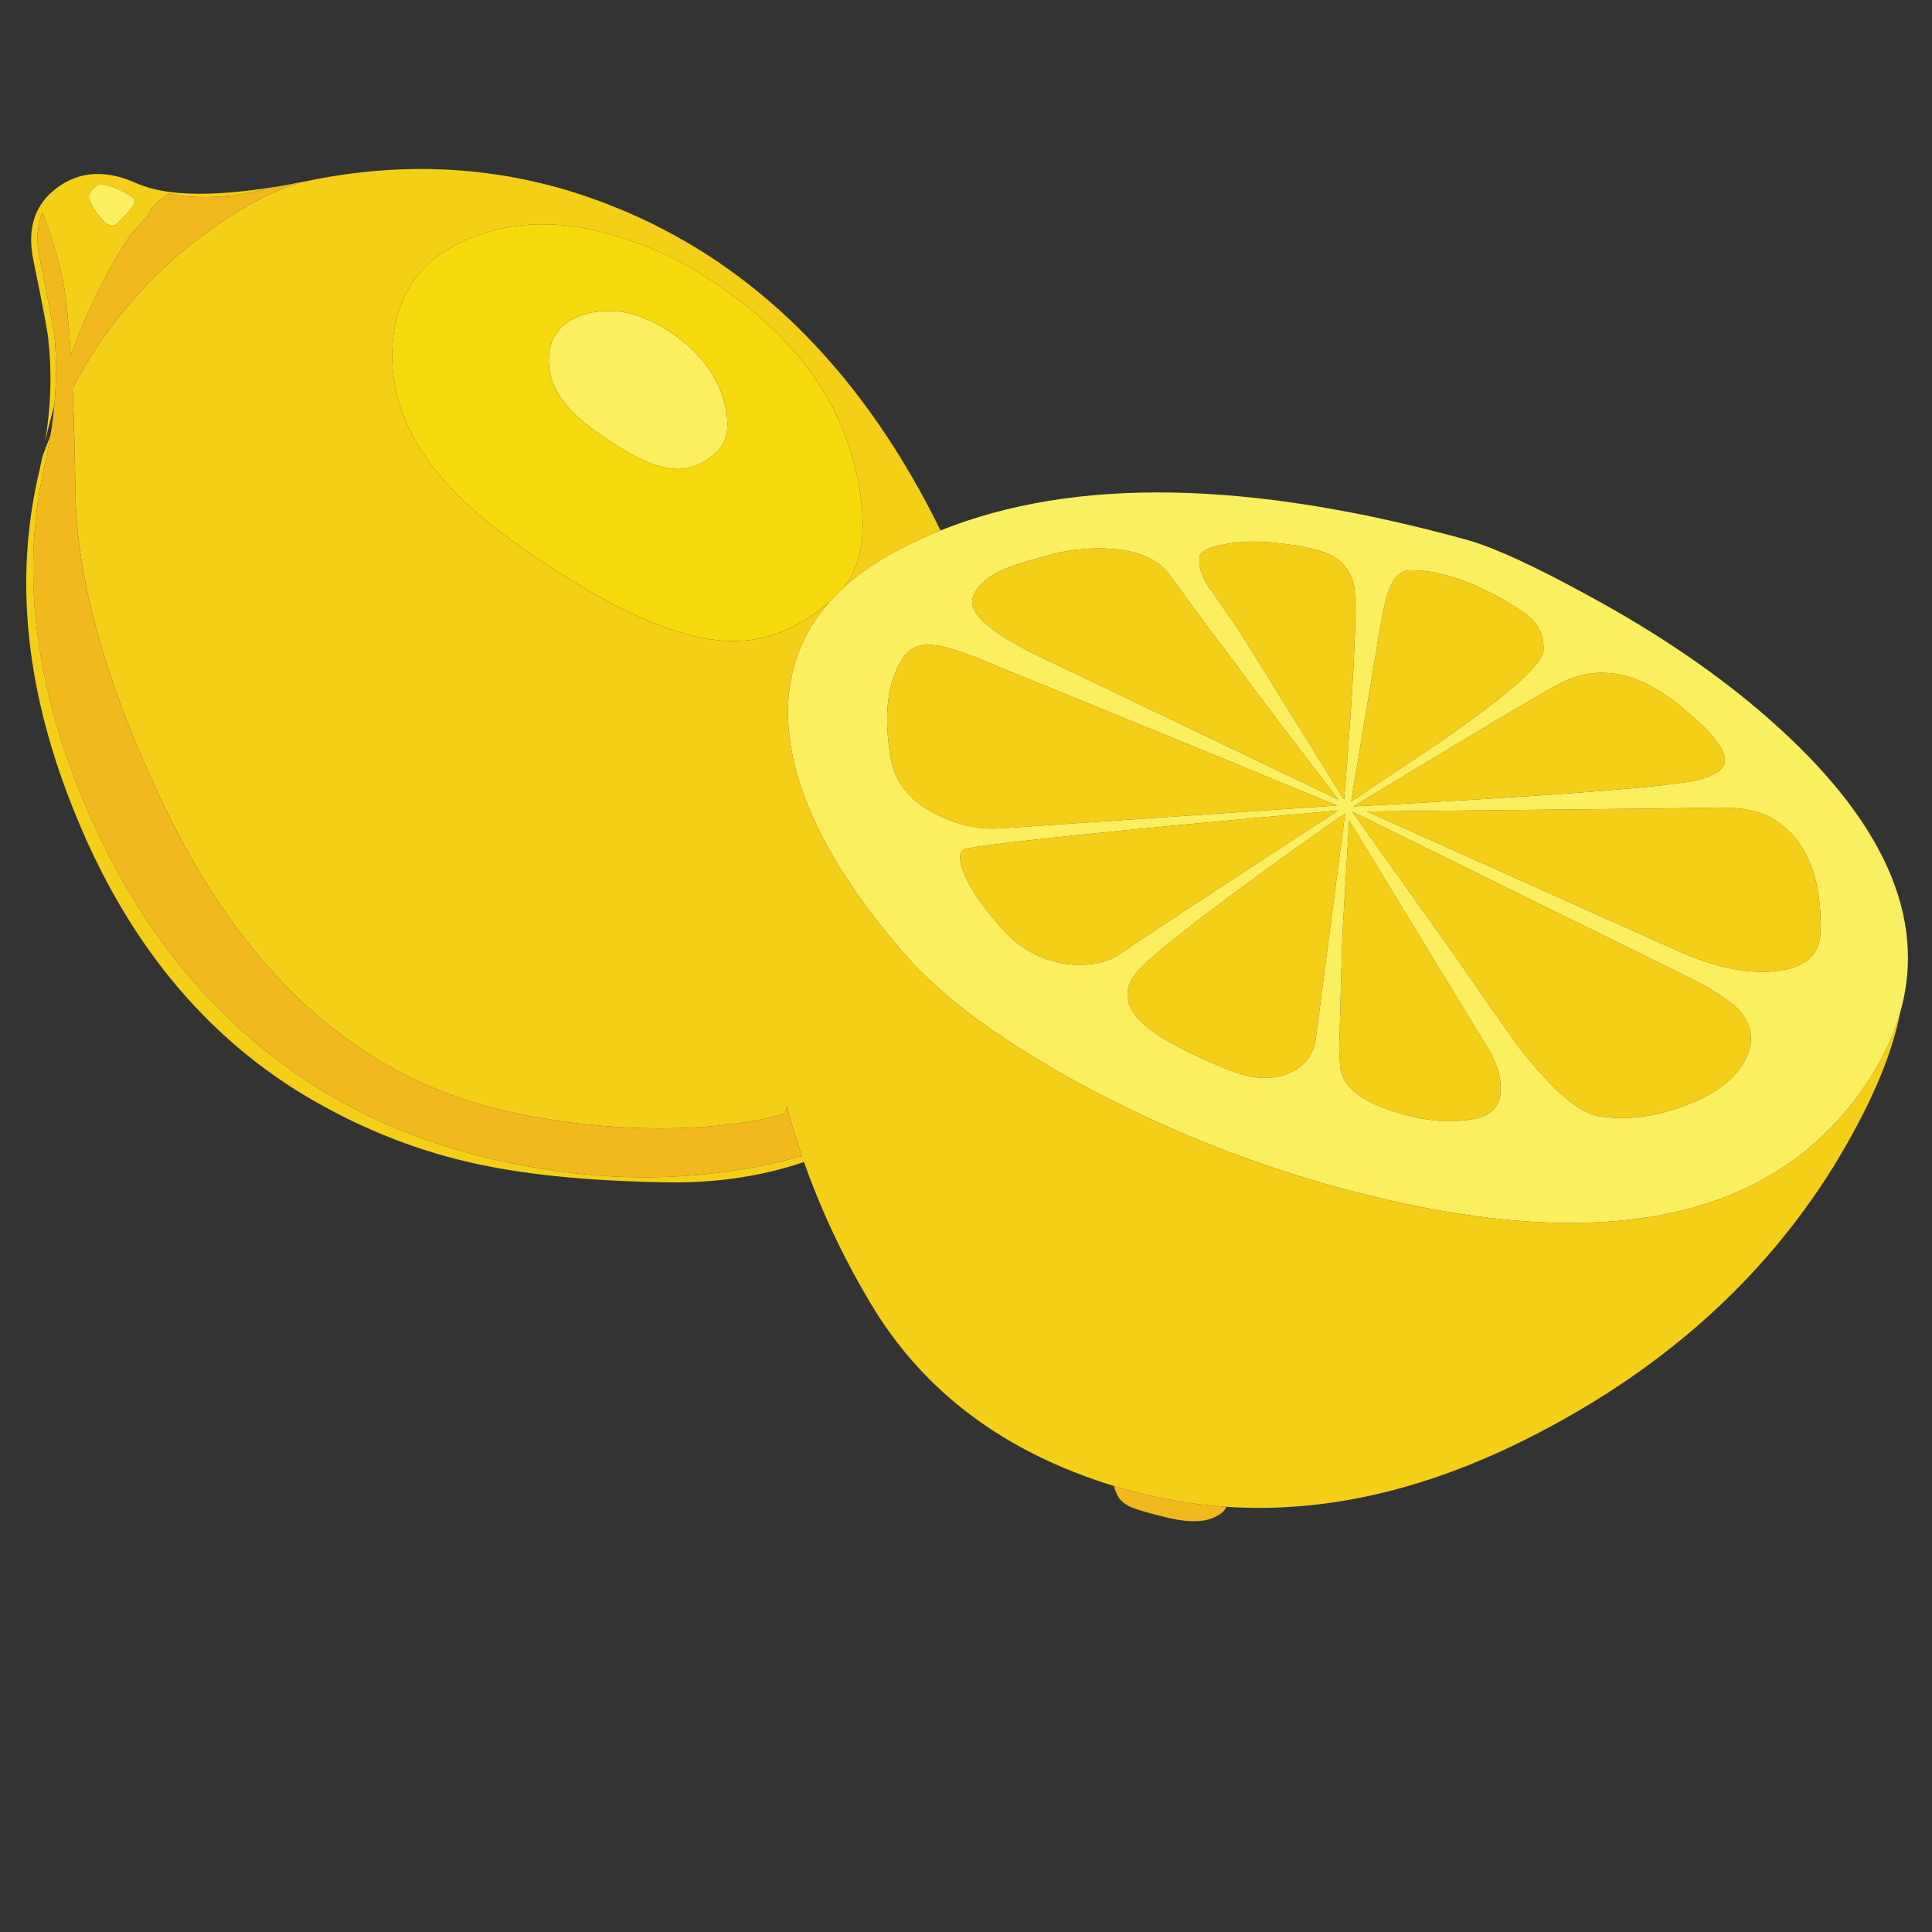 <?xml version="1.0" encoding="utf-8"?>
<!-- Generator: Adobe Illustrator 16.0.0, SVG Export Plug-In . SVG Version: 6.00 Build 0)  -->
<!DOCTYPE svg PUBLIC "-//W3C//DTD SVG 1.1//EN" "http://www.w3.org/Graphics/SVG/1.1/DTD/svg11.dtd">
<svg version="1.1" id="Layer_1" xmlns="http://www.w3.org/2000/svg" xmlns:xlink="http://www.w3.org/1999/xlink" x="0px" y="0px"
	 width="300px" height="300px" viewBox="0 0 300 300" enable-background="new 0 0 300 300" xml:space="preserve">
<rect x="0" y="0" width="300" height="300" fill="#333333" stroke="none"/>
<g>
	<path fill-rule="evenodd" clip-rule="evenodd" fill="#F0B81C" d="M173.437,232.022c-0.229-0.449-0.372-0.872-0.434-1.271
		c0.039,0.01,0.077,0.022,0.117,0.034c5.702,1.736,11.47,2.799,17.304,3.186c-0.221,0.578-0.724,1.063-1.51,1.456
		c-1.657,0.934-4.084,1.039-7.278,0.316c-3.095-0.724-5.21-1.341-6.346-1.854C174.355,233.367,173.738,232.745,173.437,232.022z
		 M46.36,28.34l-0.151,0.151c-4.642,1.446-9.751,4.286-15.327,8.515c-8.169,6.228-14.707,13.978-19.611,23.25
		c0.195,4.393,0.337,9.438,0.425,15.134c0,13.725,4.436,29.976,13.308,48.755c12.69,26.935,30.439,43.036,53.245,48.3
		c8.048,1.85,16.353,2.774,24.913,2.774c7.736-0.101,13.98-0.875,18.732-2.321c0.079-0.402,0.164-0.799,0.254-1.188
		c0.704,2.631,1.498,5.233,2.382,7.808c-13.109,3.625-26.733,4.256-40.871,1.896c-13.926-2.271-26.103-6.912-36.532-13.927
		c-14.959-10.007-26.358-24.398-34.196-43.178C5.187,105.632,3.223,88.09,7.041,71.684c0.303-1.353,0.564-2.692,0.783-4.017
		c0.264-1.588,0.467-3.155,0.611-4.705c0.354-3.765,0.356-7.414,0.007-10.945c-0.101-0.824-0.875-4.899-2.321-12.223
		c-0.522-2.472-0.366-4.744,0.467-6.813c1.959,5.164,3.145,9.449,3.557,12.855c0.333,2.503,0.617,5.607,0.852,9.311
		c1.077-2.917,2.291-5.816,3.639-8.692c1.931-4.019,3.837-7.386,5.72-10.102c1.211-1.298,2.037-2.216,2.479-2.752
		c0.303-0.417,0.502-0.793,0.598-1.126c0.89-0.96,1.776-1.771,2.657-2.431c2.884,0.622,6.185,0.729,9.901,0.316
		c1.523-0.195,4.59-0.784,9.202-1.765C45.571,28.512,45.959,28.427,46.36,28.34z"/>
	<path fill-rule="evenodd" clip-rule="evenodd" fill="#F4CF18" d="M48.063,28.038c13.624-2.792,26.831-2.33,39.621,1.389
		c21.049,6.298,38.075,19.61,51.076,39.936c2.689,4.221,5.116,8.559,7.278,13.013c-2.079,0.833-4.094,1.755-6.042,2.767
		c-3.503,1.797-6.483,3.813-8.941,6.049c3.036-3.885,3.695-9.72,1.979-17.503c-2.061-9.594-7.32-17.949-15.78-25.063
		c-6.912-5.787-14.036-9.76-21.369-11.92c-6.702-2.069-12.892-2.431-18.568-1.085c-10.629,2.582-16.1,8.876-16.412,18.883
		c-0.302,10.419,5.736,20.12,18.115,29.102c13.312,9.595,24.042,14.855,32.191,15.78c6.293,0.786,12.167-1.196,17.62-5.947
		c-2.883,3.239-4.804,6.888-5.761,10.946c-0.541,2.278-0.776,4.686-0.708,7.224c0.413,10.94,6.446,23.118,18.101,36.531
		c5.888,6.812,15.332,13.724,28.333,20.737c13.615,7.225,27.751,12.694,42.408,16.411c37.347,9.495,63.194,4.336,77.54-15.477
		c3.025-4.182,5.138-8.396,6.338-12.648c-1.352,6.9-4.806,14.886-10.361,23.951c-11.143,17.954-27.188,32.141-48.136,42.56
		c-15.816,7.866-31.202,11.298-46.159,10.3c-5.834-0.387-11.602-1.449-17.304-3.186c-0.04-0.012-0.078-0.024-0.117-0.034
		c-17.171-5.264-29.822-14.798-37.952-28.601c-4.167-7.01-7.568-14.248-10.204-21.719c-6.671,2.271-13.899,3.322-21.685,3.151
		c-12.177-0.21-22.239-1.241-30.186-3.09c-9.073-2.07-17.79-5.631-26.148-10.685c-15.482-9.494-27.143-23.836-34.979-43.027
		c-7.846-18.989-9.756-36.894-5.727-53.711c0.167-0.724,0.323-1.446,0.467-2.163c0.394-1.097,0.806-2.178,1.236-3.241
		c-0.219,1.325-0.48,2.665-0.783,4.017c-3.817,16.406-1.854,33.948,5.892,52.625c7.837,18.78,19.236,33.171,34.196,43.178
		c10.429,7.015,22.606,11.656,36.532,13.927c14.138,2.36,27.761,1.729,40.871-1.896c-0.885-2.574-1.679-5.177-2.382-7.808
		c-0.091,0.39-0.175,0.786-0.254,1.188c-4.752,1.446-10.996,2.221-18.732,2.321c-8.56,0-16.864-0.925-24.913-2.774
		c-22.806-5.265-40.555-21.365-53.245-48.3c-8.872-18.779-13.308-35.03-13.308-48.755c-0.088-5.696-0.23-10.741-0.425-15.134
		c4.904-9.272,11.441-17.023,19.611-23.25c5.576-4.229,10.685-7.069,15.327-8.515l0.11-0.11
		C46.892,28.272,47.474,28.158,48.063,28.038z M20.665,30.662c-2.994-1.859-4.953-2.426-5.878-1.703
		c-0.824,0.723-1.135,1.396-0.934,2.02c0.11,0.412,0.521,1.134,1.236,2.17c1.446,2.06,2.637,2.416,3.57,1.07
		c0.925-0.924,1.543-1.593,1.854-2.004C21.026,31.49,21.076,30.972,20.665,30.662z M23.432,32.475
		c-0.096,0.333-0.294,0.709-0.598,1.126c-0.442,0.537-1.268,1.454-2.479,2.752c-1.883,2.716-3.79,6.083-5.72,10.102
		c-1.348,2.876-2.562,5.775-3.639,8.692c-0.235-3.704-0.518-6.807-0.852-9.311c-0.412-3.406-1.598-7.691-3.557-12.855
		c-0.833,2.069-0.989,4.341-0.467,6.813c1.446,7.324,2.22,11.399,2.321,12.223c0.349,3.531,0.347,7.18-0.007,10.945
		c-0.526,1.853-1,3.713-1.421,5.583c0.898-5.468,1.063-10.717,0.494-15.746c0-0.723-0.773-4.852-2.321-12.387
		c-1.034-4.954,0.207-8.717,3.722-11.289c3.507-2.582,7.631-2.792,12.374-0.632c4.765,2.096,12.735,2.13,23.91,0.104
		c-4.612,0.981-7.679,1.57-9.202,1.765c-3.716,0.412-7.017,0.306-9.901-0.316C25.208,30.703,24.322,31.514,23.432,32.475z
		 M138.292,117.649c-1.135-6.812-0.462-12.021,2.019-15.629c1.035-1.445,2.583-2.069,4.642-1.867c1.96,0.21,5.104,1.245,9.435,3.103
		l36.58,14.957c2.265,0.93,4.707,1.943,7.327,3.042c0.672,0.281,1.354,0.567,2.046,0.858l7.292,2.967l-52.31,3.556
		c-0.813,0.052-1.623,0.048-2.431-0.013c-2.494-0.188-4.985-0.906-7.472-2.156C141.291,124.406,138.915,121.467,138.292,117.649z
		 M190.15,84.524c2.471-0.512,5.36-0.562,8.665-0.15c3.607,0.411,6.239,1.029,7.896,1.854c1.96,1.034,3.145,2.637,3.557,4.807
		c0.024,0.138,0.044,0.292,0.063,0.46c0.402,3.633-0.136,14.517-1.613,32.651c-0.012-0.018-0.021-0.034-0.035-0.049l-1.511-2.382
		c-0.467-0.747-0.927-1.486-1.379-2.218c-2.995-4.81-5.749-9.247-8.262-13.308c-0.903-1.46-1.767-2.856-2.589-4.188l-2.622-4.168
		c-0.111-0.201-1.713-2.522-4.807-6.962c-0.398-0.639-0.702-1.254-0.914-1.847c-0.339-0.938-0.446-1.82-0.322-2.645
		C186.487,85.554,187.778,84.936,190.15,84.524z M181.787,89.482c1.232,1.791,4.356,6.02,9.372,12.689
		c0.238,0.203,0.615,0.707,1.133,1.511l0.014,0.021c0.006,0.007,0.011,0.015,0.015,0.021c2.645,3.62,7.805,10.427,15.478,20.422
		l-47.519-22.743c-1.563-0.793-2.929-1.556-4.101-2.288c-4.161-2.589-5.839-4.771-5.032-6.543c0.723-1.859,2.578-3.355,5.562-4.491
		c1.557-0.614,4.189-1.387,7.897-2.321c3.204-0.613,6.148-0.764,8.831-0.453c3.168,0.332,5.594,1.305,7.278,2.918
		C181.114,88.609,181.471,89.028,181.787,89.482z M238.121,96.445c1.135,1.236,1.652,2.783,1.551,4.642
		c-0.142,1.085-1.494,2.765-4.057,5.04c-3.034,2.693-7.771,6.223-14.208,10.588l-11.604,7.746l4.49-26.931
		c0.513-2.994,0.976-4.953,1.388-5.878c0.723-2.169,1.914-3.204,3.57-3.104c4.019,0,8.712,1.497,14.077,4.491
		C235.809,94.485,237.406,95.621,238.121,96.445z M208.868,126.316l-4.477,34.361c-0.055,0.692-0.179,1.333-0.371,1.923
		c-0.55,1.693-1.666,2.961-3.352,3.804c-2.782,1.447-6.238,1.291-10.368-0.467c-5.987-2.472-10.063-4.638-12.223-6.496
		c-3.405-2.783-3.923-5.621-1.552-8.515c1.858-2.169,7.791-6.917,17.799-14.242c5.046-3.71,9.887-7.163,14.522-10.354
		C208.854,126.324,208.861,126.321,208.868,126.316z M210.393,125.065c19.426-11.76,29.804-17.943,31.135-18.553
		c6.088-3.516,12.538-2.487,19.351,3.09c4.439,3.606,6.761,6.339,6.963,8.197c0.109,1.348-1.026,2.381-3.406,3.104
		c-0.544,0.188-1.492,0.381-2.843,0.583c-6.832,1.036-23.989,2.282-51.474,3.743C210.21,125.175,210.301,125.121,210.393,125.065z
		 M207.798,125.849c-20.125,13.111-31.428,20.54-33.908,22.289c-0.495,0.331-1.021,0.613-1.58,0.844
		c-1.887,0.79-4.146,1.026-6.771,0.708c-3.919-0.623-7.219-2.431-9.901-5.425c-2.894-3.194-4.857-6.028-5.892-8.5
		c-1.025-2.482-0.87-3.822,0.467-4.024c4.939-0.931,24.045-2.885,57.316-5.864C207.618,125.866,207.707,125.856,207.798,125.849z
		 M276.204,127.717c4.541,3.295,6.707,8.967,6.496,17.015c-0.102,3.507-2.372,5.521-6.813,6.043c-3.635,0.42-7.724-0.2-12.264-1.86
		c-0.994-0.366-2.011-0.78-3.049-1.244l-48.302-21.657l45.515-0.467c6.6-0.109,10.007-0.165,10.217-0.165
		C271.512,125.492,274.244,126.269,276.204,127.717z M271.095,164.385c-1.547,3.103-4.692,5.53-9.435,7.278
		c-4.54,1.759-8.928,2.326-13.156,1.703c-2.919-0.388-6.701-3.423-11.344-9.105c-0.295-0.36-0.592-0.731-0.893-1.112
		c-0.733-0.929-1.872-2.513-3.413-4.752c-1.598-2.257-3.597-5.122-5.995-8.597c-0.06-0.086-0.117-0.174-0.179-0.262
		c-0.206-0.305-0.417-0.619-0.633-0.934l-16.094-22.591l52.777,25.998c3.405,1.749,5.831,3.346,7.279,4.793
		C272.069,159.175,272.432,161.702,271.095,164.385z M208.566,143.18l0.934-15.779l21.204,34.828
		c1.549,2.371,2.321,4.642,2.321,6.812c0,2.23-0.97,3.689-2.911,4.382c-0.297,0.104-0.617,0.19-0.962,0.26
		c-0.105,0.024-0.21,0.048-0.316,0.069c-0.602,0.124-1.22,0.215-1.854,0.274c-0.33,0.031-0.667,0.055-1.01,0.069
		c-1.035,0.042-2.112,0.003-3.233-0.117c-0.396-0.043-0.797-0.095-1.201-0.158c-0.933-0.144-1.893-0.341-2.878-0.591
		c-0.359-0.091-0.721-0.189-1.085-0.295c-0.367-0.105-0.739-0.217-1.112-0.336c-3.186-1.003-5.461-2.248-6.833-3.736
		c-0.063-0.041-0.121-0.108-0.178-0.199c-0.787-0.92-1.237-1.929-1.353-3.028c-0.069-0.818-0.116-1.818-0.145-3l0.453-16.11
		C208.449,145.45,208.503,144.335,208.566,143.18z"/>
	<path fill-rule="evenodd" clip-rule="evenodd" fill="#F9EF5F" d="M20.665,30.662c0.412,0.311,0.362,0.829-0.151,1.552
		c-0.312,0.412-0.93,1.081-1.854,2.004c-0.934,1.346-2.124,0.99-3.57-1.07c-0.714-1.036-1.126-1.758-1.236-2.17
		c-0.202-0.624,0.11-1.296,0.934-2.02C15.712,28.235,17.67,28.803,20.665,30.662z M111.36,70.131
		c-2.161,2.06-4.531,2.939-7.114,2.637c-2.994-0.311-7.018-2.326-12.072-6.042c-4.752-3.406-7.072-7.069-6.963-10.987
		c0.101-3.717,2.166-6.089,6.194-7.114c4.844-1.135,9.898,0.462,15.162,4.793c3.195,2.782,5.209,5.983,6.042,9.6
		C113.325,66.313,112.908,68.685,111.36,70.131z M146.037,82.375c20.815-8.361,48.159-7.85,82.031,1.531
		c4.229,1.236,10.474,4.125,18.732,8.666c10.831,5.887,20.113,12.232,27.852,19.035c17.78,15.62,24.589,30.804,20.428,45.554
		c-1.2,4.252-3.313,8.467-6.338,12.648c-14.346,19.813-40.193,24.972-77.54,15.477c-14.657-3.717-28.793-9.187-42.408-16.411
		c-13.001-7.014-22.445-13.926-28.333-20.737c-4.067-4.681-7.451-9.21-10.148-13.589c-5.034-8.172-7.684-15.82-7.952-22.942
		c-0.069-2.538,0.167-4.946,0.708-7.224c0.958-4.058,2.878-7.707,5.761-10.946c0.469-0.525,0.963-1.041,1.483-1.545
		c0.242-0.236,0.489-0.469,0.741-0.701c2.458-2.237,5.438-4.252,8.941-6.049C141.943,84.131,143.958,83.208,146.037,82.375z
		 M208.566,143.18c-0.063,1.155-0.117,2.27-0.158,3.344l-0.453,16.11c0.028,1.182,0.075,2.182,0.145,3
		c0.115,1.1,0.565,2.108,1.353,3.028c0.057,0.091,0.115,0.158,0.178,0.199c1.372,1.488,3.647,2.733,6.833,3.736
		c0.373,0.119,0.745,0.23,1.112,0.336c0.364,0.105,0.726,0.204,1.085,0.295c0.985,0.25,1.945,0.447,2.878,0.591
		c0.404,0.063,0.806,0.115,1.201,0.158c1.121,0.12,2.198,0.159,3.233,0.117c0.343-0.015,0.68-0.038,1.01-0.069
		c0.634-0.06,1.252-0.15,1.854-0.274c0.106-0.021,0.211-0.045,0.316-0.069c0.345-0.069,0.665-0.156,0.962-0.26
		c1.941-0.692,2.911-2.151,2.911-4.382c0-2.17-0.772-4.44-2.321-6.812L209.5,127.401L208.566,143.18z M271.095,164.385
		c1.337-2.683,0.975-5.21-1.084-7.581c-1.448-1.447-3.874-3.044-7.279-4.793l-52.777-25.998l16.094,22.591
		c0.216,0.315,0.427,0.628,0.633,0.934c0.062,0.087,0.119,0.175,0.179,0.262c2.398,3.475,4.397,6.34,5.995,8.597
		c1.541,2.239,2.68,3.823,3.413,4.752c0.301,0.381,0.598,0.752,0.893,1.112c4.643,5.683,8.425,8.718,11.344,9.105
		c4.229,0.623,8.616,0.056,13.156-1.703C266.402,169.915,269.548,167.487,271.095,164.385z M276.204,127.717
		c-1.96-1.448-4.692-2.225-8.199-2.335c-0.21,0-3.617,0.055-10.217,0.165l-45.515,0.467l48.302,21.657
		c1.038,0.464,2.055,0.878,3.049,1.244c4.54,1.66,8.629,2.281,12.264,1.86c4.44-0.522,6.711-2.536,6.813-6.043
		C282.911,136.684,280.745,131.012,276.204,127.717z M208.868,126.316c-0.007,0.005-0.015,0.008-0.021,0.013
		c-4.636,3.192-9.477,6.644-14.522,10.354c-10.008,7.325-15.94,12.073-17.799,14.242c-2.371,2.894-1.854,5.731,1.552,8.515
		c2.16,1.858,6.235,4.024,12.223,6.496c4.13,1.758,7.586,1.914,10.368,0.467c1.686-0.843,2.802-2.11,3.352-3.804
		c0.192-0.59,0.316-1.23,0.371-1.923L208.868,126.316z M210.393,125.065c-0.092,0.055-0.183,0.109-0.274,0.165
		c27.484-1.46,44.642-2.707,51.474-3.743c1.351-0.202,2.299-0.396,2.843-0.583c2.38-0.724,3.516-1.757,3.406-3.104
		c-0.202-1.858-2.523-4.591-6.963-8.197c-6.813-5.577-13.263-6.606-19.351-3.09C240.196,107.122,229.818,113.306,210.393,125.065z
		 M207.798,125.849c-0.091,0.008-0.18,0.017-0.269,0.027c-33.271,2.979-52.377,4.934-57.316,5.864
		c-1.337,0.202-1.492,1.542-0.467,4.024c1.035,2.472,2.999,5.306,5.892,8.5c2.683,2.994,5.982,4.803,9.901,5.425
		c2.625,0.318,4.884,0.082,6.771-0.708c0.559-0.231,1.085-0.513,1.58-0.844C176.37,146.389,187.673,138.959,207.798,125.849z
		 M238.121,96.445c-0.715-0.824-2.313-1.959-4.793-3.406c-5.365-2.994-10.059-4.491-14.077-4.491
		c-1.656-0.101-2.848,0.934-3.57,3.104c-0.412,0.925-0.875,2.884-1.388,5.878l-4.49,26.931l11.604-7.746
		c6.437-4.365,11.174-7.895,14.208-10.588c2.563-2.275,3.915-3.955,4.057-5.04C239.773,99.228,239.256,97.681,238.121,96.445z
		 M181.787,89.482c-0.316-0.455-0.673-0.874-1.072-1.257c-1.685-1.613-4.11-2.586-7.278-2.918c-2.683-0.311-5.627-0.16-8.831,0.453
		c-3.708,0.934-6.341,1.708-7.897,2.321c-2.983,1.135-4.839,2.632-5.562,4.491c-0.807,1.772,0.871,3.954,5.032,6.543
		c1.172,0.732,2.538,1.494,4.101,2.288l47.519,22.743c-7.673-9.996-12.833-16.803-15.478-20.422
		c-0.004-0.006-0.009-0.014-0.015-0.021l-0.014-0.021c-0.518-0.804-0.895-1.308-1.133-1.511
		C186.144,95.502,183.02,91.273,181.787,89.482z M190.15,84.524c-2.372,0.412-3.663,1.03-3.873,1.854
		c-0.124,0.824-0.017,1.706,0.322,2.645c0.212,0.592,0.516,1.208,0.914,1.847c3.094,4.44,4.695,6.761,4.807,6.962l2.622,4.168
		c0.822,1.332,1.686,2.729,2.589,4.188c2.513,4.061,5.267,8.498,8.262,13.308c0.452,0.732,0.912,1.471,1.379,2.218l1.511,2.382
		c0.014,0.015,0.023,0.031,0.035,0.049c1.478-18.134,2.016-29.018,1.613-32.651c-0.019-0.169-0.038-0.323-0.063-0.46
		c-0.412-2.17-1.597-3.772-3.557-4.807c-1.657-0.825-4.289-1.443-7.896-1.854C195.511,83.962,192.621,84.012,190.15,84.524z
		 M138.292,117.649c0.623,3.818,2.999,6.756,7.127,8.817c2.487,1.25,4.978,1.969,7.472,2.156c0.808,0.061,1.618,0.065,2.431,0.013
		l52.31-3.556l-7.292-2.967c-0.691-0.292-1.374-0.578-2.046-0.858c-2.62-1.098-5.063-2.112-7.327-3.042l-36.58-14.957
		c-4.33-1.858-7.474-2.893-9.435-3.103c-2.059-0.202-3.606,0.421-4.642,1.867C137.83,105.628,137.157,110.838,138.292,117.649z"/>
	<path fill-rule="evenodd" clip-rule="evenodd" fill="#F5DA0E" d="M111.36,70.131c1.547-1.447,1.964-3.818,1.25-7.113
		c-0.833-3.617-2.847-6.817-6.042-9.6c-5.264-4.331-10.318-5.929-15.162-4.793c-4.028,1.025-6.093,3.397-6.194,7.114
		c-0.109,3.918,2.211,7.581,6.963,10.987c5.054,3.716,9.078,5.731,12.072,6.042C106.829,73.071,109.2,72.191,111.36,70.131z
		 M133.033,73.688c1.716,7.784,1.057,13.619-1.979,17.503c-0.252,0.231-0.5,0.464-0.741,0.701c-0.52,0.504-1.015,1.02-1.483,1.545
		c-5.454,4.75-11.327,6.733-17.62,5.947c-8.148-0.924-18.879-6.185-32.191-15.78C66.64,74.622,60.602,64.921,60.903,54.502
		c0.312-10.007,5.783-16.302,16.412-18.883c5.676-1.346,11.866-0.984,18.568,1.085c7.333,2.161,14.457,6.133,21.369,11.92
		c5.92,4.979,10.274,10.567,13.061,16.761C131.507,68.042,132.414,70.809,133.033,73.688z"/>
</g>
</svg>
